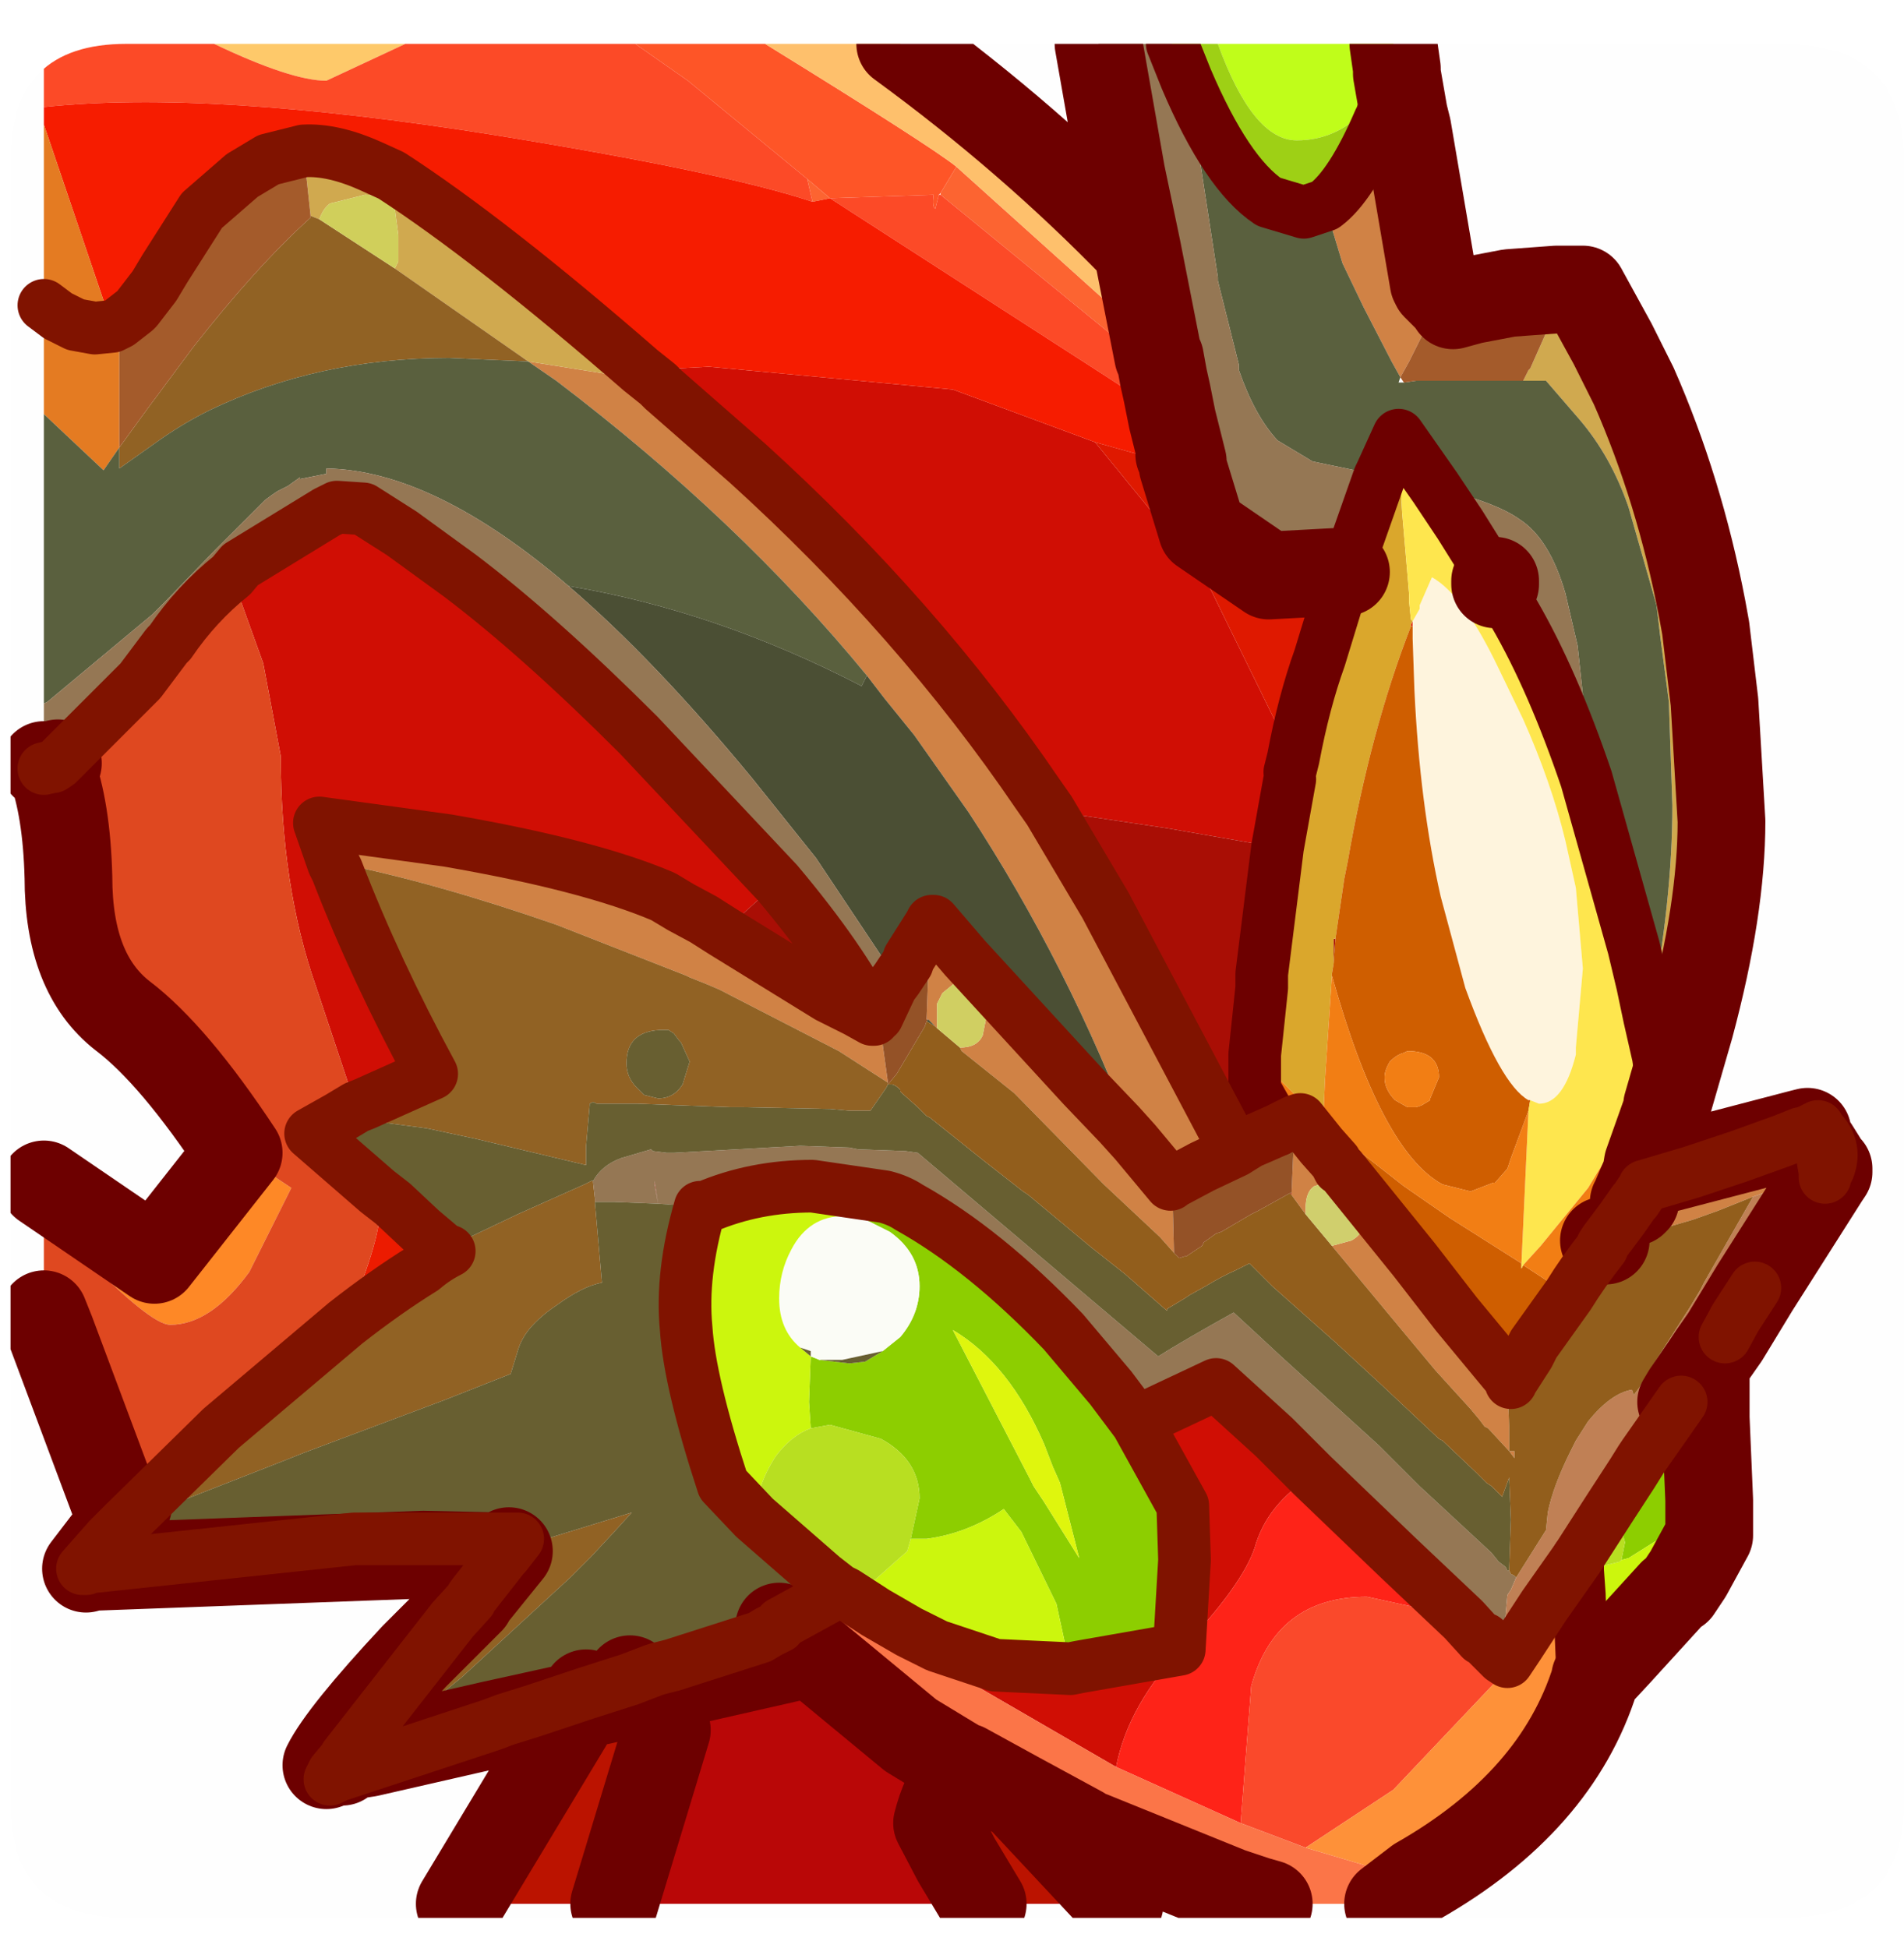 <?xml version="1.0" encoding="UTF-8" standalone="no"?>
<svg xmlns:ffdec="https://www.free-decompiler.com/flash" xmlns:xlink="http://www.w3.org/1999/xlink" ffdec:objectType="frame" height="55.5px" width="54.25px" xmlns="http://www.w3.org/2000/svg">
  <g transform="matrix(1.0, 0.0, 0.0, 1.0, 0.3, 1.25)">
    <clipPath id="clipPath0" transform="matrix(1.0, 0.0, 0.0, 1.0, 0.0, 0.0)">
      <path d="M50.5 0.0 Q53.95 0.0 53.95 3.3 L53.95 50.15 Q53.95 53.4 50.5 53.4 L3.3 53.4 Q0.0 53.4 0.0 50.15 L0.0 3.3 Q0.0 0.0 3.3 0.0 L50.5 0.0" fill="#000000" fill-rule="evenodd" stroke="none"/>
    </clipPath>
    <g clip-path="url(#clipPath0)">
      <use ffdec:characterId="1111" height="55.5" transform="matrix(1.0, 0.0, 0.0, 1.0, -0.3, -1.25)" width="53.35" xlink:href="#shape1"/>
    </g>
    <use ffdec:characterId="1112" height="53.4" transform="matrix(1.0, 0.0, 0.0, 1.0, 0.0, 0.0)" width="53.95" xlink:href="#shape2"/>
  </g>
  <defs>
    <g id="shape1" transform="matrix(1.0, 0.0, 0.0, 1.0, 0.3, 1.25)">
      <path d="M27.7 53.0 L27.05 53.0 26.95 51.75 27.7 53.0 M27.05 49.05 L27.2 49.1 27.05 49.25 27.05 49.05" fill="#ff7662" fill-rule="evenodd" stroke="none"/>
      <path d="M27.05 53.0 L17.2 53.0 18.7 48.05 18.0 46.95 17.65 46.6 18.3 46.35 18.45 46.3 18.85 46.2 21.35 45.4 21.6 45.25 21.9 45.1 25.65 48.2 27.05 49.05 27.05 49.25 Q26.6 49.9 26.4 50.7 L26.95 51.75 27.05 53.0 M22.4 45.95 L18.0 46.95 22.4 45.95" fill="#ba0707" fill-rule="evenodd" stroke="none"/>
      <path d="M29.6 21.85 L29.25 21.35 Q25.85 16.35 21.0 11.95 L18.6 9.85 18.4 9.75 18.45 9.7 17.95 9.3 19.9 9.2 26.85 9.85 30.9 11.35 34.0 15.15 36.55 20.35 36.45 20.75 36.45 20.95 36.1 22.9 32.95 22.35 29.6 21.85 M18.6 9.85 L18.45 9.7 18.6 9.85 M6.3 15.15 L6.55 14.85 9.0 13.35 9.3 13.2 10.05 13.25 11.15 13.95 12.8 15.15 Q15.05 16.85 17.9 19.7 L21.85 23.9 20.3 25.3 19.75 24.95 19.1 24.6 18.6 24.3 Q16.5 23.4 12.45 22.7 L8.8 22.2 9.2 23.35 9.35 23.35 9.3 23.55 9.2 23.35 9.3 23.55 Q10.4 26.4 12.0 29.35 L10.1 30.2 9.85 30.3 8.7 26.85 Q7.7 24.0 7.7 20.3 L7.2 17.65 6.3 15.15 M11.7 33.8 L12.35 34.35 12.5 34.4 Q12.1 34.6 11.75 34.9 L11.7 33.8 M32.1 39.3 L32.65 39.0 34.35 38.2 36.0 39.7 36.85 40.55 37.1 40.8 Q35.8 41.6 35.45 42.85 35.1 43.9 33.45 45.65 31.85 47.3 31.5 49.1 L26.15 46.0 26.4 45.65 28.05 46.2 30.2 46.3 30.45 46.25 33.3 45.75 33.45 43.2 33.4 41.65 32.1 39.3 M10.9 33.05 L10.5 33.1 10.45 32.7 10.9 33.05" fill="#d10e04" fill-rule="evenodd" stroke="none"/>
      <path d="M28.75 49.95 L31.6 53.0 30.9 53.0 29.65 51.65 30.75 53.0 27.7 53.0 26.95 51.75 26.4 50.7 Q26.6 49.9 27.05 49.25 L27.2 49.1 28.75 49.95 M17.2 53.0 L13.85 53.0 15.3 49.95 13.5 53.0 12.8 53.0 16.2 47.35 18.0 46.95 16.2 47.35 16.4 47.0 17.65 46.6 18.0 46.95 18.7 48.05 17.2 53.0" fill="#bc1300" fill-rule="evenodd" stroke="none"/>
      <path d="M30.9 53.0 L30.75 53.0 29.65 51.65 30.9 53.0 M13.85 53.0 L13.5 53.0 15.3 49.95 13.85 53.0" fill="#f21a01" fill-rule="evenodd" stroke="none"/>
      <path d="M26.95 3.5 L26.5 4.25 26.45 4.3 26.35 4.7 Q26.25 4.65 26.3 4.3 L23.35 4.4 22.7 3.85 19.3 1.05 17.8 0.0 21.5 0.0 Q26.2 2.9 26.95 3.5" fill="#ff5527" fill-rule="evenodd" stroke="none"/>
      <path d="M11.25 0.0 L9.0 1.05 Q8.0 1.05 5.8 0.0 L11.25 0.0" fill="#ffca6a" fill-rule="evenodd" stroke="none"/>
      <path d="M32.7 8.9 L32.75 8.95 32.85 9.5 26.5 4.3 26.5 4.25 26.95 3.5 31.45 7.55 32.7 8.9 M22.7 3.85 L23.35 4.4 22.85 4.5 22.7 3.85" fill="#fd6431" fill-rule="evenodd" stroke="none"/>
      <path d="M42.95 45.65 L43.7 44.5 44.65 43.15 44.65 43.5 44.7 44.2 43.15 45.8 43.1 45.75 42.95 45.65 M32.85 9.5 L32.95 9.95 33.1 10.7 31.1 9.4 23.35 4.4 26.3 4.3 Q26.25 4.65 26.35 4.7 L26.45 4.3 26.5 4.3 32.85 9.5 M22.7 3.85 L22.85 4.5 Q20.3 3.65 13.8 2.6 5.65 1.3 0.95 1.8 L0.95 0.0 5.8 0.0 Q8.0 1.05 9.0 1.05 L11.25 0.0 17.8 0.0 19.3 1.05 22.7 3.85" fill="#fd4a27" fill-rule="evenodd" stroke="none"/>
      <path d="M32.1 5.85 L32.7 8.9 31.45 7.55 26.95 3.5 Q26.2 2.9 21.5 0.0 L25.35 0.0 Q29.05 2.7 32.1 5.85" fill="#ffc16c" fill-rule="evenodd" stroke="none"/>
      <path d="M33.1 10.7 L33.25 11.3 33.3 11.5 33.4 11.9 33.4 12.0 33.4 12.05 30.9 11.35 26.85 9.85 19.9 9.2 17.95 9.3 Q13.7 5.6 10.85 3.75 L10.3 3.5 Q9.2 3.0 8.35 3.05 L7.35 3.3 6.6 3.75 5.45 4.75 4.4 6.4 4.1 6.9 3.6 7.55 3.55 7.6 3.1 7.95 2.9 8.05 3.1 7.95 3.1 8.5 2.9 8.05 0.95 2.3 0.95 1.8 Q5.65 1.3 13.8 2.6 20.3 3.65 22.85 4.5 L23.35 4.4 31.1 9.4 33.1 10.7 M33.3 11.5 L33.3 11.7 33.4 11.9 33.3 11.7 33.3 11.5" fill="#f71c00" fill-rule="evenodd" stroke="none"/>
      <path d="M33.4 12.05 L33.95 13.85 35.85 15.15 37.7 15.05 38.05 15.05 37.3 17.5 Q36.85 18.75 36.55 20.35 L34.0 15.15 30.9 11.35 33.4 12.05 M39.9 16.6 L39.9 16.55 39.95 16.45 39.95 16.6 39.9 16.6" fill="#e01900" fill-rule="evenodd" stroke="none"/>
      <path d="M45.4 34.1 L45.45 34.1 45.35 34.25 45.4 34.1" fill="#b20e04" fill-rule="evenodd" stroke="none"/>
      <path d="M41.4 44.9 L40.25 44.6 38.65 44.25 Q36.05 44.25 35.35 46.8 L35.05 50.7 31.5 49.1 Q31.85 47.3 33.45 45.65 35.1 43.9 35.45 42.85 35.8 41.6 37.1 40.8 L39.55 43.15 41.4 44.9" fill="#ff2318" fill-rule="evenodd" stroke="none"/>
      <path d="M36.5 32.8 L36.45 32.75 36.5 32.75 36.5 32.8 M34.9 31.55 L31.2 24.55 29.6 21.85 32.95 22.35 36.1 22.9 35.65 26.5 35.65 26.9 35.45 28.8 35.45 29.8 36.1 30.95 35.65 31.15 35.3 31.3 34.9 31.55 M37.75 25.5 L37.7 26.2 37.7 25.6 37.7 25.5 37.75 25.5 M21.85 23.9 Q23.7 26.1 24.55 27.8 L24.1 27.55 23.3 27.15 20.3 25.3 21.85 23.9 M18.45 33.05 L18.35 32.5 18.35 32.4 18.45 33.05 M23.5 44.15 L23.55 44.05 23.6 44.05 23.8 44.15 24.65 44.7 25.6 45.25 26.4 45.65 26.15 46.0 23.5 44.15" fill="#aa0e05" fill-rule="evenodd" stroke="none"/>
      <path d="M42.5 46.0 L42.65 46.1 42.95 45.65 43.1 45.75 43.0 45.95 39.4 49.75 36.9 51.4 35.05 50.7 35.35 46.8 Q36.05 44.25 38.65 44.25 L40.25 44.6 41.4 44.9 41.9 45.45 42.0 45.45 42.0 45.5 42.4 45.9 42.5 46.0" fill="#fb492b" fill-rule="evenodd" stroke="none"/>
      <path d="M40.1 52.35 L39.25 53.0 35.85 53.0 35.5 52.9 35.35 52.35 34.75 52.65 30.8 51.05 30.5 50.9 28.75 49.95 27.2 49.1 27.05 49.05 25.65 48.2 21.9 45.1 21.95 45.0 23.5 44.15 26.15 46.0 31.5 49.1 35.05 50.7 36.9 51.4 40.1 52.35" fill="#fc7548" fill-rule="evenodd" stroke="none"/>
      <path d="M45.15 46.55 L45.15 46.6 Q44.05 50.1 40.1 52.35 L36.9 51.4 39.4 49.75 43.0 45.95 43.15 45.8 44.7 44.2 44.7 44.25 44.8 46.55 45.15 46.55 M45.15 46.6 L44.85 46.85 44.8 46.55 44.85 46.85 45.15 46.6" fill="#ff9239" fill-rule="evenodd" stroke="none"/>
      <path d="M10.9 33.05 L11.7 33.8 11.75 34.9 Q10.7 35.55 9.55 36.45 10.65 33.8 10.5 33.1 L10.9 33.05" fill="#ed1b00" fill-rule="evenodd" stroke="none"/>
      <path d="M6.5 31.6 L8.0 32.6 6.8 35.0 Q5.7 36.5 4.55 36.5 4.0 36.5 2.05 34.5 L0.95 33.4 0.95 32.5 4.1 34.65 6.5 31.6" fill="#ff8926" fill-rule="evenodd" stroke="none"/>
      <path d="M3.1 11.5 L2.65 12.15 1.8 11.35 0.95 10.55 0.95 7.45 1.35 7.75 1.85 8.0 2.4 8.1 2.9 8.05 2.4 8.1 1.85 8.0 1.35 7.75 0.95 7.45 0.95 2.3 2.9 8.05 3.1 8.5 3.1 11.5" fill="#e57b22" fill-rule="evenodd" stroke="none"/>
      <path d="M6.3 15.15 L7.2 17.65 7.7 20.3 Q7.7 24.0 8.7 26.85 L9.85 30.3 9.35 30.6 8.55 31.05 10.45 32.7 10.5 33.1 Q10.65 33.8 9.55 36.45 L6.0 39.45 3.25 42.15 3.2 42.2 3.15 42.05 1.15 36.7 0.95 36.2 0.95 33.4 2.05 34.5 Q4.0 36.5 4.55 36.5 5.7 36.5 6.8 35.0 L8.0 32.6 6.5 31.6 Q4.65 28.8 3.2 27.7 1.65 26.5 1.65 23.75 1.6 21.8 1.15 20.6 L1.2 20.6 1.35 20.5 3.7 18.15 4.45 17.15 4.55 17.05 Q5.3 15.95 6.3 15.15 M3.35 41.65 L3.15 42.05 3.35 41.65" fill="#e04820" fill-rule="evenodd" stroke="none"/>
      <path d="M40.8 7.1 L40.55 7.65 39.85 9.05 39.6 9.5 39.35 9.05 38.55 7.5 37.95 6.25 37.45 4.6 Q38.2 4.05 39.0 2.2 L39.8 2.4 40.55 6.8 40.6 6.9 40.8 7.1 M45.45 34.1 L45.9 33.5 46.25 33.0 46.3 32.95 46.5 32.65 46.55 32.55 47.9 32.15 48.65 31.9 49.25 31.7 50.5 31.25 51.0 31.05 51.2 31.0 51.5 30.85 51.5 30.9 51.65 31.85 51.4 31.45 51.0 31.05 51.4 31.45 51.65 31.85 51.7 32.15 51.65 32.15 49.65 32.85 48.65 33.25 47.95 33.5 47.1 33.75 46.95 33.8 45.9 34.1 45.35 34.25 45.45 34.1 M42.75 38.1 L42.75 38.15 42.7 38.15 42.65 38.1 42.65 38.15 42.7 39.4 42.7 39.9 42.7 40.1 42.85 40.1 42.85 40.3 42.7 40.1 42.1 39.45 42.0 39.4 41.85 39.2 41.6 38.9 40.6 37.8 39.6 36.6 37.65 34.25 38.2 34.1 Q38.6 33.9 38.6 33.35 38.6 32.9 38.2 32.6 L37.75 32.55 37.55 32.5 37.4 32.5 37.3 32.5 37.15 32.55 Q36.9 32.7 36.9 33.2 L36.9 33.35 36.5 32.8 36.5 32.75 36.55 31.6 36.6 30.7 36.75 30.65 37.35 31.4 37.75 31.85 37.85 32.05 37.9 32.05 40.0 34.65 41.2 36.2 42.4 37.65 42.65 37.95 42.75 38.1 M33.15 34.45 L32.75 34.0 31.15 32.5 28.6 29.9 27.1 28.7 27.05 28.6 Q27.55 28.6 27.7 28.25 L27.8 27.75 27.5 26.95 27.45 26.95 27.15 26.6 27.1 26.6 26.55 27.05 26.4 27.35 26.4 27.7 26.4 28.05 26.35 28.0 26.15 27.8 26.1 27.8 26.2 25.1 26.3 25.0 27.2 26.05 30.55 29.7 31.6 30.8 32.05 31.3 Q30.15 26.25 27.3 21.9 L25.75 19.7 24.9 18.65 24.4 18.0 Q20.75 13.55 15.55 9.6 L14.75 9.05 16.95 9.4 18.4 9.75 18.6 9.85 21.0 11.95 Q25.85 16.35 29.25 21.35 L29.6 21.85 31.2 24.55 34.9 31.55 33.95 32.0 33.2 32.4 33.1 32.45 33.05 32.5 32.05 31.3 33.05 32.5 33.1 32.45 33.2 32.4 33.2 32.45 33.1 32.5 33.15 34.45 M24.55 27.8 L24.6 27.8 24.7 27.8 24.7 27.9 24.8 28.15 25.0 29.6 23.6 28.7 20.2 26.95 19.85 26.8 19.35 26.6 19.25 26.55 15.55 25.1 Q12.1 23.9 9.35 23.35 L9.2 23.35 8.8 22.2 12.45 22.7 Q16.5 23.4 18.6 24.3 L19.1 24.6 19.75 24.95 20.3 25.3 23.3 27.15 24.1 27.55 24.55 27.8" fill="#d18345" fill-rule="evenodd" stroke="none"/>
      <path d="M43.1 9.6 L43.25 9.3 43.3 9.25 44.3 7.0 44.8 7.0 45.65 8.55 46.25 9.75 Q47.55 12.7 48.2 16.1 L48.3 16.65 48.55 18.75 48.75 22.15 Q48.75 24.65 47.85 28.0 L47.2 30.25 47.2 30.35 46.65 31.9 46.6 32.2 46.3 32.9 46.3 32.95 46.25 33.0 45.9 33.5 45.45 34.1 45.4 34.1 45.5 33.9 47.1 29.9 46.95 28.85 46.7 27.75 Q47.35 24.45 47.35 21.7 L47.25 18.75 47.0 16.85 46.9 16.0 46.1 13.2 Q45.6 11.75 44.7 10.7 L43.75 9.6 43.1 9.6 M18.4 9.75 L16.95 9.4 14.75 9.05 10.95 6.4 11.05 6.2 11.05 5.45 10.95 4.7 Q10.5 4.3 10.1 4.3 L9.1 4.55 Q8.9 4.7 8.8 5.0 L8.55 4.9 8.35 3.05 Q9.2 3.0 10.3 3.5 L10.85 3.75 Q13.7 5.6 17.95 9.3 L18.45 9.7 18.4 9.75" fill="#d1aa4f" fill-rule="evenodd" stroke="none"/>
      <path d="M9.2 49.25 L9.45 48.95 9.55 48.8 12.6 44.9 13.1 44.35 13.15 44.25 14.05 43.1 14.1 43.05 14.2 42.95 15.1 42.65 17.7 41.85 17.2 42.4 16.55 43.1 15.95 43.7 13.45 46.0 12.85 46.55 10.2 48.7 9.3 49.35 9.2 49.25 M10.95 6.4 L14.75 9.05 12.5 8.95 Q8.75 8.95 5.65 10.45 4.95 10.8 4.3 11.25 L3.1 12.1 3.1 11.5 3.9 10.4 5.2 8.65 Q7.0 6.35 8.55 4.95 L8.55 4.9 8.8 5.0 10.95 6.4 M9.35 23.35 Q12.1 23.9 15.55 25.1 L19.25 26.55 19.35 26.6 19.85 26.8 20.2 26.95 23.6 28.7 25.0 29.6 25.0 29.65 24.95 29.75 24.5 30.4 23.9 30.4 23.35 30.35 20.85 30.3 20.5 30.3 17.85 30.2 17.7 30.2 16.7 30.2 16.6 30.15 16.5 30.2 16.5 30.25 16.4 31.4 16.4 31.95 13.25 31.2 11.85 30.9 9.95 30.65 9.9 30.65 9.35 30.6 9.85 30.3 10.1 30.2 12.0 29.35 Q10.4 26.4 9.3 23.55 L9.35 23.35 M19.1 28.45 L19.05 28.4 18.9 28.2 18.75 28.1 18.6 28.1 18.5 28.1 Q17.55 28.15 17.55 29.05 17.55 29.45 17.85 29.75 L18.05 29.95 18.45 30.05 Q18.9 30.05 19.15 29.65 L19.35 29.0 19.1 28.45 M12.35 34.35 L14.45 33.35 16.35 32.5 16.55 32.4 16.6 32.4 16.6 32.45 16.65 32.9 16.65 33.0 16.85 35.3 Q16.3 35.4 15.55 35.95 15.1 36.25 14.8 36.6 14.55 36.9 14.45 37.25 L14.25 37.9 12.35 38.65 11.15 39.1 8.35 40.15 7.85 40.35 3.25 42.15 6.0 39.45 9.55 36.45 Q10.7 35.55 11.75 34.9 12.1 34.6 12.5 34.4 L12.35 34.35 M9.55 48.8 L10.2 48.7 9.55 48.8 M13.15 44.25 L14.2 42.95 13.15 44.25" fill="#926224" fill-rule="evenodd" stroke="none"/>
      <path d="M39.7 9.65 L40.05 9.6 41.8 9.6 42.95 9.6 43.1 9.6 43.75 9.6 44.7 10.7 Q45.6 11.75 46.1 13.2 L46.9 16.0 47.0 16.85 47.25 18.75 47.35 21.7 Q47.35 24.45 46.7 27.75 L46.5 26.8 46.25 25.75 44.9 20.95 44.9 20.9 44.8 18.55 44.65 17.15 44.3 15.65 Q43.85 14.1 43.0 13.55 42.3 13.05 40.6 12.65 L39.55 11.15 39.05 12.25 38.55 12.2 37.1 11.9 36.1 11.3 Q35.45 10.6 35.0 9.3 L35.0 9.15 34.4 6.75 34.4 6.65 33.8 2.75 33.5 1.0 Q34.65 3.7 35.85 4.5 L36.85 4.8 37.45 4.6 37.95 6.25 38.55 7.5 39.35 9.05 39.6 9.5 39.55 9.65 39.7 9.65 M14.75 9.05 L15.55 9.6 Q20.75 13.55 24.4 18.0 L24.25 18.3 Q20.1 16.15 15.9 15.45 12.05 12.15 9.0 12.1 L9.0 12.25 8.25 12.4 8.25 12.35 7.9 12.6 7.8 12.65 7.6 12.75 Q7.45 12.85 7.25 13.0 L5.95 14.3 5.85 14.4 4.4 15.9 4.05 16.25 1.05 18.75 0.95 18.8 0.95 10.55 1.8 11.35 2.65 12.15 3.1 11.5 3.1 12.1 4.3 11.25 Q4.95 10.8 5.65 10.45 8.75 8.95 12.5 8.95 L14.75 9.05" fill="#5a603e" fill-rule="evenodd" stroke="none"/>
      <path d="M26.35 28.0 L26.1 27.85 26.15 27.8 26.35 28.0 M24.4 18.0 L24.9 18.65 25.75 19.7 27.3 21.9 Q30.15 26.25 32.05 31.3 L31.6 30.8 30.55 29.7 27.2 26.05 26.3 25.0 26.25 25.0 26.2 25.1 25.6 26.05 25.55 26.2 25.25 26.65 22.95 23.2 21.15 20.95 Q18.35 17.55 15.9 15.45 20.1 16.15 24.25 18.3 L24.4 18.0" fill="#4b4f34" fill-rule="evenodd" stroke="none"/>
      <path d="M42.3 15.3 L41.3 13.7 40.6 12.65 Q42.3 13.05 43.0 13.55 43.85 14.1 44.3 15.65 L44.65 17.15 44.8 18.55 44.9 20.9 44.9 20.95 Q43.95 18.15 42.85 16.25 L42.3 15.4 42.3 15.3 M42.9 43.7 L42.75 44.05 42.65 44.2 42.55 45.3 42.55 45.4 42.5 46.0 42.4 45.9 42.0 45.5 42.0 45.45 41.9 45.45 41.4 44.9 39.55 43.15 37.1 40.8 36.85 40.55 36.0 39.7 34.35 38.2 32.65 39.0 32.1 39.3 31.35 38.3 30.0 36.7 Q27.75 34.35 25.6 33.15 25.3 32.95 24.9 32.85 L22.85 32.55 Q21.2 32.55 19.8 33.15 L18.45 33.05 17.2 33.0 16.9 33.0 16.65 33.0 16.65 32.9 16.6 32.45 16.6 32.4 Q16.85 31.95 17.4 31.75 L18.25 31.5 18.3 31.55 18.7 31.6 18.9 31.6 22.5 31.4 23.9 31.45 24.15 31.5 25.5 31.55 25.85 31.6 32.7 37.4 Q33.5 36.9 34.85 36.15 L35.5 36.75 36.2 37.4 39.0 39.95 40.15 41.1 42.2 43.0 42.4 43.25 42.6 43.4 42.65 43.5 42.7 43.5 42.75 43.6 42.85 43.65 42.9 43.7 M33.1 0.0 L33.5 1.0 33.8 2.75 34.4 6.65 34.4 6.75 35.0 9.15 35.0 9.3 Q35.45 10.6 36.1 11.3 L37.1 11.9 38.55 12.2 39.05 12.25 39.0 12.35 38.05 15.05 37.7 15.05 35.85 15.15 33.95 13.85 33.4 12.05 33.4 12.0 33.4 11.9 33.3 11.5 33.25 11.3 33.1 10.7 32.95 9.95 32.85 9.5 32.75 8.95 32.7 8.9 32.1 5.85 31.65 3.7 31.0 0.0 33.1 0.0 M15.9 15.45 Q18.35 17.55 21.15 20.95 L22.95 23.2 25.25 26.65 25.1 26.85 24.7 27.7 24.65 27.7 24.6 27.8 24.65 27.7 24.7 27.8 24.6 27.8 24.55 27.8 Q23.7 26.1 21.85 23.9 L17.9 19.7 Q15.05 16.85 12.8 15.15 L11.15 13.95 10.05 13.25 9.3 13.2 9.0 13.35 6.55 14.85 6.3 15.15 Q5.3 15.95 4.55 17.05 L4.45 17.15 3.7 18.15 1.35 20.5 1.2 20.6 1.15 20.6 0.95 20.65 0.95 20.55 1.15 20.55 1.35 20.5 1.15 20.55 0.95 20.55 0.95 18.8 1.05 18.75 4.05 16.25 4.4 15.9 5.85 14.4 5.95 14.3 7.25 13.0 Q7.45 12.85 7.6 12.75 L7.8 12.65 7.9 12.6 8.25 12.35 8.25 12.4 9.0 12.25 9.0 12.1 Q12.05 12.15 15.9 15.45 M18.45 33.05 L18.35 32.4 18.35 32.5 18.45 33.05" fill="#967754" fill-rule="evenodd" stroke="none"/>
      <path d="M39.4 0.0 L39.5 0.7 39.5 0.85 39.05 2.1 39.0 2.2 38.6 1.9 Q37.75 2.75 36.65 2.75 35.4 2.75 34.4 0.0 L39.4 0.0" fill="#c1fe1a" fill-rule="evenodd" stroke="none"/>
      <path d="M44.3 7.0 L43.3 9.25 43.25 9.3 43.1 9.6 42.95 9.6 41.8 9.6 40.05 9.6 39.7 9.65 39.6 9.5 39.85 9.05 40.55 7.65 40.8 7.1 41.0 7.3 41.1 7.45 41.65 7.3 42.7 7.1 44.05 7.0 44.3 7.0 M8.35 3.05 L8.55 4.9 8.55 4.95 Q7.0 6.35 5.2 8.65 L3.9 10.4 3.1 11.5 3.1 8.5 3.1 7.95 3.55 7.6 3.6 7.55 4.1 6.9 4.4 6.4 5.45 4.75 6.6 3.75 7.35 3.3 8.35 3.05" fill="#a55b2b" fill-rule="evenodd" stroke="none"/>
      <path d="M8.8 5.0 Q8.9 4.7 9.1 4.55 L10.1 4.3 Q10.5 4.3 10.95 4.7 L11.05 5.45 11.05 6.2 10.95 6.4 8.8 5.0" fill="#d1d05b" fill-rule="evenodd" stroke="none"/>
      <path d="M39.0 2.2 Q38.2 4.05 37.45 4.6 L36.85 4.8 35.85 4.5 Q34.65 3.7 33.5 1.0 L33.1 0.0 34.4 0.0 Q35.4 2.75 36.65 2.75 37.75 2.75 38.6 1.9 L39.0 2.2" fill="#9fd115" fill-rule="evenodd" stroke="none"/>
      <path d="M39.55 11.15 L39.6 12.4 39.65 13.35 39.8 15.1 39.85 15.7 39.85 15.9 39.9 16.4 39.95 16.45 39.9 16.55 39.9 16.6 Q38.75 19.55 38.1 23.3 L38.0 23.8 37.75 25.5 37.7 25.5 37.7 25.6 37.7 26.2 37.65 26.5 37.65 26.55 37.45 29.55 37.4 30.75 35.45 28.8 35.65 26.9 35.65 26.5 36.1 22.9 36.45 20.95 36.45 20.75 36.55 20.35 Q36.85 18.75 37.3 17.5 L38.05 15.05 39.0 12.35 39.05 12.25 39.55 11.15" fill="#dba82c" fill-rule="evenodd" stroke="none"/>
      <path d="M39.95 16.45 L40.15 16.1 40.15 16.0 40.5 15.2 Q41.4 15.7 42.4 17.8 L43.1 19.25 Q43.9 21.05 44.3 22.7 L44.6 24.05 44.8 26.35 44.6 28.6 44.6 28.8 Q44.25 30.2 43.55 30.2 L43.3 30.1 43.25 30.1 Q42.45 29.65 41.45 26.9 L40.75 24.3 Q40.15 21.65 40.0 18.4 L39.95 16.95 39.95 16.6 39.95 16.45" fill="#fff5de" fill-rule="evenodd" stroke="none"/>
      <path d="M43.3 30.1 L43.25 30.4 42.75 31.75 42.65 32.05 42.3 32.45 42.25 32.45 41.6 32.7 40.8 32.5 Q39.05 31.55 37.65 26.55 L37.65 26.5 37.7 26.2 37.75 25.5 38.0 23.8 38.1 23.3 Q38.75 19.55 39.9 16.6 L39.95 16.6 39.95 16.95 40.0 18.4 Q40.15 21.65 40.75 24.3 L41.45 26.9 Q42.45 29.65 43.25 30.1 L43.3 30.1 M43.05 34.75 L43.05 34.9 43.1 34.8 44.4 35.65 43.4 37.05 43.25 37.35 42.8 38.05 42.75 38.1 42.65 37.95 42.4 37.65 41.2 36.2 40.0 34.65 37.9 32.05 37.85 32.05 37.75 31.85 37.35 31.4 37.4 30.75 39.7 32.55 41.0 33.45 43.05 34.75 M39.3 29.0 Q39.15 29.25 39.15 29.45 39.15 29.8 39.45 30.1 L39.8 30.3 40.05 30.3 40.2 30.25 40.45 30.1 40.45 30.05 40.7 29.45 Q40.7 28.7 39.8 28.7 L39.7 28.75 Q39.5 28.8 39.3 29.0" fill="#d05e00" fill-rule="evenodd" stroke="none"/>
      <path d="M46.7 27.75 L46.95 28.85 46.55 29.75 45.95 30.95 44.95 32.6 43.6 34.25 43.1 34.8 43.05 34.9 43.05 34.75 43.25 30.4 43.3 30.1 43.55 30.2 Q44.25 30.2 44.6 28.8 L44.6 28.6 44.8 26.35 44.6 24.05 44.3 22.7 Q43.9 21.05 43.1 19.25 L42.4 17.8 Q41.4 15.7 40.5 15.2 L40.15 16.0 40.15 16.1 39.95 16.45 39.9 16.4 39.85 15.9 39.85 15.7 39.8 15.1 39.65 13.35 39.6 12.4 39.55 11.15 40.6 12.65 41.3 13.7 42.3 15.3 42.3 15.4 42.85 16.25 Q43.95 18.15 44.9 20.95 L46.25 25.75 46.5 26.8 46.7 27.75" fill="#ffe74e" fill-rule="evenodd" stroke="none"/>
      <path d="M46.95 28.85 L47.1 29.9 45.5 33.9 45.4 34.1 45.35 34.25 45.35 34.3 Q44.8 35.0 44.4 35.65 L43.1 34.8 43.6 34.25 44.95 32.6 45.95 30.95 46.55 29.75 46.95 28.85 M43.25 30.4 L43.05 34.75 41.0 33.45 39.7 32.55 37.4 30.75 37.45 29.55 37.65 26.55 Q39.05 31.55 40.8 32.5 L41.6 32.7 42.25 32.45 42.3 32.45 42.65 32.05 42.75 31.75 43.25 30.4 M37.35 31.4 L36.75 30.65 36.6 30.7 36.1 30.95 35.45 29.8 35.45 28.8 37.4 30.75 37.35 31.4 M39.3 29.0 Q39.5 28.8 39.7 28.75 L39.8 28.7 Q40.7 28.7 40.7 29.45 L40.45 30.05 40.45 30.1 40.2 30.25 40.05 30.3 39.8 30.3 39.45 30.1 Q39.15 29.8 39.15 29.45 39.15 29.25 39.3 29.0" fill="#f37e14" fill-rule="evenodd" stroke="none"/>
      <path d="M45.55 41.75 L46.2 40.75 46.45 40.35 46.55 40.2 47.6 38.7 47.75 38.45 48.3 37.65 48.3 39.15 48.4 41.5 47.85 42.05 46.1 43.15 45.9 43.2 46.0 42.7 45.85 42.15 45.6 41.8 45.55 41.75 M24.9 32.85 Q25.3 32.95 25.6 33.15 27.75 34.35 30.0 36.7 L31.35 38.3 32.1 39.3 33.4 41.65 33.45 43.2 33.3 45.75 30.45 46.25 30.2 46.3 29.8 44.45 28.8 42.4 28.3 41.75 Q27.25 42.45 26.1 42.6 L25.7 42.6 25.65 42.6 25.9 41.45 Q25.9 40.35 24.8 39.75 L23.35 39.35 22.8 39.45 22.75 38.7 22.8 37.4 23.05 37.5 23.9 37.6 24.35 37.55 24.85 37.25 25.35 36.85 Q25.9 36.2 25.9 35.4 25.9 34.45 25.05 33.85 L24.35 33.5 24.45 33.35 24.9 32.85 M29.15 41.1 L29.45 41.55 30.45 43.15 29.9 41.0 29.7 40.55 29.45 39.9 Q28.45 37.6 26.85 36.65 L29.05 40.9 29.15 41.1" fill="#8ecf00" fill-rule="evenodd" stroke="none"/>
      <path d="M22.5 37.15 Q21.9 36.65 21.9 35.75 21.9 35.0 22.25 34.35 22.75 33.4 23.75 33.4 L24.35 33.5 25.05 33.85 Q25.9 34.45 25.9 35.4 25.9 36.2 25.35 36.85 L24.85 37.25 23.7 37.5 23.05 37.5 22.8 37.4 22.8 37.25 22.5 37.15" fill="#fcfdf7" fill-rule="evenodd" stroke="none"/>
      <path d="M45.9 43.2 L46.1 43.15 47.85 42.05 48.4 41.5 48.4 42.5 47.8 43.6 47.5 44.05 47.35 44.15 45.8 45.85 45.15 46.55 44.8 46.55 44.7 44.25 44.7 44.2 44.65 43.5 45.45 43.35 45.85 43.25 45.9 43.2 M19.8 33.15 Q21.2 32.55 22.85 32.55 L24.9 32.85 24.45 33.35 24.35 33.5 23.75 33.4 Q22.75 33.4 22.25 34.35 21.9 35.0 21.9 35.75 21.9 36.65 22.5 37.15 L22.8 37.4 22.75 38.7 22.8 39.45 Q22.25 39.65 21.8 40.25 21.25 41.1 21.2 42.0 L20.3 41.05 Q19.35 38.15 19.25 36.6 19.1 35.05 19.65 33.15 L19.8 33.15 M25.65 42.6 L25.7 42.6 26.1 42.6 Q27.25 42.45 28.3 41.75 L28.8 42.4 29.8 44.45 30.2 46.3 28.05 46.2 26.4 45.65 25.6 45.25 24.65 44.7 23.8 44.15 24.65 43.75 25.55 42.95 25.65 42.6" fill="#cdf70d" fill-rule="evenodd" stroke="none"/>
      <path d="M44.65 43.15 L45.55 41.75 45.6 41.8 45.85 42.15 46.0 42.7 45.9 43.2 45.85 43.25 45.45 43.35 44.65 43.5 44.65 43.15 M23.6 44.05 L23.15 43.7 21.2 42.0 Q21.25 41.1 21.8 40.25 22.25 39.65 22.8 39.45 L23.35 39.35 24.8 39.75 Q25.9 40.35 25.9 41.45 L25.65 42.6 25.55 42.95 24.65 43.75 23.8 44.15 23.6 44.05" fill="#b9e021" fill-rule="evenodd" stroke="none"/>
      <path d="M25.0 29.65 L25.1 29.65 Q25.2 29.65 25.35 29.8 L25.35 29.85 25.4 29.9 25.85 30.3 26.1 30.55 26.2 30.6 27.7 31.8 28.85 32.7 29.0 32.8 30.8 34.3 31.75 35.05 32.95 36.1 32.95 36.05 33.2 35.9 33.45 35.75 33.6 35.65 34.05 35.4 Q34.55 35.1 34.9 34.95 L35.3 34.75 35.95 35.4 37.75 37.0 39.05 38.2 40.7 39.75 40.8 39.8 41.75 40.7 42.05 41.0 42.2 41.1 42.5 41.4 42.7 40.85 42.75 42.05 42.7 43.5 42.65 43.5 42.6 43.4 42.4 43.25 42.2 43.0 40.15 41.1 39.0 39.95 36.2 37.4 35.5 36.75 34.85 36.15 Q33.5 36.9 32.7 37.4 L25.85 31.6 25.5 31.55 24.15 31.5 23.9 31.45 22.5 31.4 18.9 31.6 18.7 31.6 18.3 31.55 18.25 31.5 17.4 31.75 Q16.85 31.95 16.6 32.4 L16.55 32.4 16.35 32.5 14.45 33.35 12.35 34.35 11.7 33.8 10.9 33.05 10.45 32.7 8.55 31.05 9.35 30.6 9.9 30.65 9.95 30.65 11.85 30.9 13.25 31.2 16.4 31.95 16.4 31.4 16.5 30.25 16.5 30.2 16.6 30.15 16.7 30.2 17.7 30.2 17.85 30.2 20.5 30.3 20.85 30.3 23.35 30.35 23.9 30.4 24.5 30.4 24.95 29.75 25.0 29.65 M13.7 47.9 L9.3 49.35 9.1 49.45 9.2 49.25 9.3 49.35 10.2 48.7 12.85 46.55 13.45 46.0 15.95 43.7 16.55 43.1 17.2 42.4 17.7 41.85 15.1 42.65 14.2 42.95 14.1 43.05 14.45 42.6 9.8 42.6 2.3 43.4 2.15 43.45 2.8 42.6 2.15 43.45 2.05 43.45 2.8 42.6 3.2 42.2 3.25 42.15 7.85 40.35 8.35 40.15 11.15 39.1 12.35 38.65 14.25 37.9 14.45 37.25 Q14.55 36.9 14.8 36.6 15.1 36.25 15.55 35.95 16.3 35.4 16.85 35.3 L16.65 33.0 16.9 33.0 17.2 33.0 18.45 33.05 19.8 33.15 19.65 33.15 Q19.1 35.05 19.25 36.6 19.35 38.15 20.3 41.05 L21.2 42.0 23.15 43.7 23.6 44.05 23.55 44.05 23.5 44.15 21.95 45.0 21.9 45.1 21.6 45.25 21.35 45.4 18.85 46.2 18.45 46.3 18.3 46.35 17.65 46.6 16.4 47.0 14.9 47.5 14.1 47.75 13.7 47.9 10.2 48.7 13.7 47.9 M19.1 28.45 L19.35 29.0 19.15 29.65 Q18.9 30.05 18.45 30.05 L18.05 29.95 17.85 29.75 Q17.55 29.45 17.55 29.05 17.55 28.15 18.5 28.1 L18.6 28.1 18.75 28.1 18.9 28.2 19.05 28.4 19.1 28.45 M22.8 37.4 L22.5 37.15 22.8 37.25 22.8 37.4 M24.85 37.25 L24.35 37.55 23.9 37.6 23.05 37.5 23.7 37.5 24.85 37.25" fill="#685f31" fill-rule="evenodd" stroke="none"/>
      <path d="M51.7 32.15 L51.7 32.3 49.7 35.45 49.15 36.3 48.85 36.85 48.5 37.35 48.3 37.65 47.75 38.45 47.6 38.7 46.55 40.2 46.45 40.35 46.2 40.75 45.55 41.75 44.65 43.15 43.7 44.5 42.95 45.65 42.65 46.1 42.5 46.0 42.55 45.4 42.55 45.3 42.65 44.2 42.75 44.05 42.9 43.7 43.75 42.35 43.8 41.85 Q43.95 41.1 44.45 40.1 L44.6 39.8 44.95 39.25 Q45.6 38.45 46.2 38.35 L46.25 38.5 46.4 38.3 46.7 37.8 47.85 36.0 48.15 35.5 48.25 35.3 49.65 32.85 51.65 32.15 51.7 32.15" fill="#c18155" fill-rule="evenodd" stroke="none"/>
      <path d="M49.65 32.85 L48.25 35.3 48.15 35.5 47.85 36.0 46.7 37.8 46.4 38.3 46.25 38.5 46.2 38.35 Q45.6 38.45 44.95 39.25 L44.6 39.8 44.45 40.1 Q43.95 41.1 43.8 41.85 L43.75 42.35 42.9 43.7 42.85 43.65 42.75 43.6 42.7 43.5 42.75 42.05 42.7 40.85 42.5 41.4 42.2 41.1 42.05 41.0 41.75 40.7 40.8 39.8 40.7 39.75 39.05 38.2 37.75 37.0 35.95 35.4 35.3 34.75 34.9 34.95 Q34.55 35.1 34.05 35.4 L33.6 35.65 33.45 35.75 33.2 35.9 32.95 36.05 32.95 36.1 31.75 35.05 30.8 34.3 29.0 32.8 28.85 32.7 27.7 31.8 26.2 30.6 26.1 30.55 25.85 30.3 25.4 29.9 25.35 29.85 25.35 29.8 Q25.2 29.65 25.1 29.65 L25.0 29.65 25.25 29.35 26.05 28.0 26.1 27.85 26.35 28.0 26.4 28.05 27.05 28.6 27.1 28.7 28.6 29.9 31.15 32.5 32.75 34.0 33.15 34.45 33.3 34.6 33.45 34.55 33.5 34.55 33.95 34.25 34.0 34.15 34.35 33.9 34.5 33.85 35.35 33.35 35.55 33.25 36.45 32.75 36.5 32.8 36.9 33.35 37.15 33.65 37.65 34.25 39.6 36.6 40.6 37.8 41.6 38.9 41.85 39.2 42.0 39.4 42.1 39.45 42.7 40.1 42.85 40.3 42.85 40.1 42.7 40.1 42.7 39.9 42.7 39.4 42.65 38.15 42.65 38.1 42.7 38.15 42.75 38.15 42.75 38.1 42.8 38.05 43.25 37.35 43.4 37.05 44.4 35.65 Q44.8 35.0 45.35 34.3 L45.35 34.25 45.9 34.1 46.95 33.8 47.0 33.95 47.05 33.85 47.1 33.75 47.95 33.5 48.65 33.25 49.65 32.85" fill="#935e1c" fill-rule="evenodd" stroke="none"/>
      <path d="M36.45 32.75 L35.55 33.25 35.35 33.35 34.5 33.85 34.35 33.9 34.0 34.15 33.95 34.25 33.5 34.55 33.45 34.55 33.3 34.6 33.15 34.45 33.1 32.5 33.2 32.45 33.2 32.4 33.95 32.0 34.9 31.55 35.3 31.3 35.65 31.15 36.1 30.95 36.6 30.7 36.55 31.6 36.5 32.75 36.45 32.75 M26.1 27.85 L26.05 28.0 25.25 29.35 25.0 29.65 25.0 29.6 24.8 28.15 24.7 27.9 24.7 27.8 24.65 27.7 24.7 27.7 25.1 26.85 25.25 26.65 25.55 26.2 25.6 26.05 26.2 25.1 26.25 25.0 26.3 25.0 26.2 25.1 26.1 27.8 26.15 27.8 26.1 27.85 M46.95 33.8 L47.1 33.75 47.05 33.85 47.0 33.95 46.95 33.8" fill="#955227" fill-rule="evenodd" stroke="none"/>
      <path d="M37.65 34.25 L37.15 33.65 36.9 33.35 36.9 33.2 Q36.9 32.7 37.15 32.55 L37.3 32.5 37.4 32.5 37.55 32.5 37.75 32.55 38.2 32.6 Q38.6 32.9 38.6 33.35 38.6 33.9 38.2 34.1 L37.65 34.25" fill="#d1d06d" fill-rule="evenodd" stroke="none"/>
      <path d="M27.05 28.6 L26.4 28.05 26.4 27.7 26.4 27.35 26.55 27.05 27.1 26.6 27.15 26.6 27.45 26.95 27.5 26.95 27.8 27.75 27.7 28.25 Q27.55 28.6 27.05 28.6" fill="#d1d062" fill-rule="evenodd" stroke="none"/>
      <path d="M29.15 41.1 L29.05 40.9 26.85 36.65 Q28.45 37.6 29.45 39.9 L29.7 40.55 29.9 41.0 30.45 43.15 29.45 41.55 29.15 41.1" fill="#e0f70d" fill-rule="evenodd" stroke="none"/>
      <path d="M44.3 7.0 L44.05 7.0 42.7 7.1 41.65 7.3 41.1 7.45 41.0 7.3 40.8 7.1 40.6 6.9 40.55 6.8 39.8 2.4 39.7 2.0 39.5 0.85 39.5 0.7 39.4 0.0 M45.4 34.1 L45.45 34.1 M46.25 33.0 L46.3 32.95 46.3 32.9 46.6 32.2 46.65 31.9 47.2 30.35 47.2 30.25 47.85 28.0 Q48.75 24.65 48.75 22.15 L48.55 18.75 48.3 16.65 48.2 16.1 Q47.55 12.7 46.25 9.75 L45.65 8.55 44.8 7.0 44.3 7.0 M42.3 15.4 L42.3 15.3 M51.2 31.0 L51.0 31.05 51.4 31.45 51.65 31.85 M51.7 32.3 L51.8 32.15 51.8 32.05 M47.6 38.7 L47.75 38.45 48.3 37.65 48.5 37.35 48.85 36.85 49.7 35.45 51.7 32.3 M51.0 31.05 L46.6 32.2 M48.4 41.5 L48.3 39.15 48.3 37.65 M48.4 41.5 L48.4 42.5 47.8 43.6 47.5 44.05 47.35 44.15 45.8 45.85 45.15 46.55 M45.15 46.6 Q44.05 50.1 40.1 52.35 L39.25 53.0 M35.85 53.0 L35.5 52.9 34.75 52.65 30.8 51.05 M30.5 50.9 L28.75 49.95 31.6 53.0 M12.8 53.0 L16.2 47.35 13.7 47.9 10.2 48.7 9.55 48.8 9.45 48.95 M13.1 44.35 L11.5 45.95 Q9.45 48.15 9.0 49.05 M31.0 0.0 L31.65 3.7 32.1 5.85 32.7 8.9 32.75 8.95 32.85 9.5 32.95 9.95 33.1 10.7 33.25 11.3 33.3 11.5 33.4 11.9 33.4 12.0 33.4 12.05 33.95 13.85 35.85 15.15 37.7 15.05 38.05 15.05 M33.4 11.9 L33.3 11.7 33.3 11.5 M32.1 5.85 Q29.05 2.7 25.35 0.0 M1.15 20.6 Q1.6 21.8 1.65 23.75 1.65 26.5 3.2 27.7 4.65 28.8 6.5 31.6 L4.1 34.65 0.95 32.5 M0.95 36.2 L1.15 36.7 3.15 42.05 3.35 41.65 M0.95 20.55 L1.15 20.55 1.35 20.5 M2.8 42.6 L2.15 43.45 M3.15 42.05 L3.2 42.2 M2.8 42.6 L3.15 42.05 M14.05 43.1 L11.75 43.05 2.3 43.4 M13.15 44.25 L13.1 44.35 M16.2 47.35 L18.0 46.95 17.65 46.6 M18.0 46.95 L18.7 48.05 17.2 53.0 M16.2 47.35 L16.4 47.0 M14.2 42.95 L13.15 44.25 M27.05 49.05 L27.2 49.1 28.75 49.95 M27.2 49.1 L27.05 49.25 Q26.6 49.9 26.4 50.7 L26.95 51.75 27.7 53.0 M21.9 45.1 L25.65 48.2 27.05 49.05 M18.0 46.95 L22.4 45.95" fill="none" stroke="#6d0000" stroke-linecap="round" stroke-linejoin="round" stroke-width="2.5"/>
      <path d="M46.7 27.75 L46.95 28.85 47.1 29.9 45.5 33.9 45.4 34.1 45.35 34.25 45.35 34.3 M42.3 15.3 L41.3 13.7 40.6 12.65 39.55 11.15 39.05 12.25 39.0 12.35 38.05 15.05 37.3 17.5 Q36.85 18.75 36.55 20.35 L36.45 20.75 M44.9 20.95 L46.25 25.75 46.5 26.8 46.7 27.75 M44.9 20.95 Q43.95 18.15 42.85 16.25 L42.3 15.4 M45.15 46.55 L45.15 46.6 44.85 46.85 44.8 46.55 44.7 44.25 44.7 44.2 44.65 43.5 44.65 43.15 M39.0 2.2 Q38.2 4.05 37.45 4.6 L36.85 4.8 35.85 4.5 Q34.65 3.7 33.5 1.0 L33.1 0.0 M39.5 0.85 L39.05 2.1 39.0 2.2 M36.1 22.9 L36.45 20.95 M36.1 22.9 L35.65 26.5 35.65 26.9 35.45 28.8 35.45 29.8 36.1 30.95" fill="none" stroke="#6d0000" stroke-linecap="round" stroke-linejoin="round" stroke-width="1.5"/>
      <path d="M45.45 34.1 L45.9 33.5 46.25 33.0 M51.65 31.85 L51.5 30.9 51.5 30.85 51.2 31.0 M51.65 31.85 L51.7 32.15 51.7 32.3 M51.8 32.05 Q52.05 31.4 51.5 30.9 M42.5 46.0 L42.65 46.1 42.95 45.65 43.7 44.5 44.65 43.15 45.55 41.75 46.2 40.75 46.45 40.35 46.55 40.2 47.6 38.7 M48.85 36.85 L49.15 36.3 49.7 35.45 M45.35 34.3 Q44.8 35.0 44.4 35.65 L43.4 37.05 43.25 37.35 42.8 38.05 42.75 38.1 42.75 38.15 M45.35 34.25 L45.45 34.1 M46.3 32.95 L46.5 32.65 46.55 32.55 47.9 32.15 48.65 31.9 49.25 31.7 50.5 31.25 51.0 31.05 M13.7 47.9 L9.3 49.35 9.1 49.45 9.2 49.25 9.45 48.95 M9.55 48.8 L12.6 44.9 13.1 44.35 M42.75 38.1 L42.65 37.95 42.4 37.65 41.2 36.2 40.0 34.65 37.9 32.05 M37.85 32.05 L37.75 31.85 37.35 31.4 36.75 30.65 36.6 30.7 36.1 30.95 35.65 31.15 35.3 31.3 34.9 31.55 31.2 24.55 29.6 21.85 29.25 21.35 Q25.85 16.35 21.0 11.95 L18.6 9.85 18.45 9.7 17.95 9.3 Q13.7 5.6 10.85 3.75 L10.3 3.5 Q9.2 3.0 8.35 3.05 L7.35 3.3 6.6 3.75 5.45 4.75 4.4 6.4 4.1 6.9 3.6 7.55 3.55 7.6 3.1 7.95 2.9 8.05 2.4 8.1 1.85 8.0 1.35 7.75 0.95 7.45 M42.5 46.0 L42.4 45.9 42.0 45.5 42.0 45.45 41.9 45.45 41.4 44.9 39.55 43.15 37.1 40.8 36.85 40.55 36.0 39.7 34.35 38.2 32.65 39.0 32.1 39.3 31.35 38.3 30.0 36.7 Q27.75 34.35 25.6 33.15 25.3 32.95 24.9 32.85 L22.85 32.55 Q21.2 32.55 19.8 33.15 L19.65 33.15 Q19.1 35.05 19.25 36.6 19.35 38.15 20.3 41.05 L21.2 42.0 23.15 43.7 23.6 44.05 23.55 44.05 23.5 44.15 21.95 45.0 21.9 45.1 21.6 45.25 21.35 45.4 18.85 46.2 18.45 46.3 18.3 46.35 17.65 46.6 16.4 47.0 14.9 47.5 14.1 47.75 13.7 47.9 M32.05 31.3 L33.05 32.5 33.1 32.45 33.2 32.4 33.95 32.0 34.9 31.55 M25.25 26.65 L25.55 26.2 25.6 26.05 26.2 25.1 26.25 25.0 26.3 25.0 27.2 26.05 30.55 29.7 31.6 30.8 32.05 31.3 M6.3 15.15 L6.55 14.85 9.0 13.35 9.3 13.2 10.05 13.25 11.15 13.95 12.8 15.15 Q15.05 16.85 17.9 19.7 L21.85 23.9 Q23.7 26.1 24.55 27.8 L24.6 27.8 24.65 27.7 24.7 27.7 25.1 26.85 25.25 26.65 M6.3 15.15 Q5.3 15.95 4.55 17.05 L4.45 17.15 3.7 18.15 1.35 20.5 1.2 20.6 1.15 20.6 0.95 20.65 M20.3 25.3 L19.75 24.95 19.1 24.6 18.6 24.3 Q16.5 23.4 12.45 22.7 L8.8 22.2 9.2 23.35 9.3 23.55 Q10.4 26.4 12.0 29.35 L10.1 30.2 9.85 30.3 9.35 30.6 8.55 31.05 10.45 32.7 10.9 33.05 11.7 33.8 12.35 34.35 12.5 34.4 Q12.1 34.6 11.75 34.9 10.7 35.55 9.55 36.45 L6.0 39.45 3.25 42.15 3.2 42.2 2.8 42.6 2.05 43.45 2.15 43.45 2.3 43.4 9.8 42.6 14.45 42.6 14.1 43.05 14.05 43.1 13.15 44.25 M24.55 27.8 L24.1 27.55 23.3 27.15 20.3 25.3 M23.8 44.15 L24.65 44.7 25.6 45.25 26.4 45.65 28.05 46.2 30.2 46.3 30.45 46.25 33.3 45.75 33.45 43.2 33.4 41.65 32.1 39.3 M23.8 44.15 L23.6 44.05" fill="none" stroke="#811300" stroke-linecap="round" stroke-linejoin="round" stroke-width="1.5"/>
    </g>
    <g id="shape2" transform="matrix(1.0, 0.0, 0.0, 1.0, 0.0, 0.0)">
      <path d="M50.5 0.0 Q53.95 0.0 53.95 3.3 L53.95 50.15 Q53.95 53.4 50.5 53.4 L3.3 53.4 Q0.0 53.4 0.0 50.15 L0.0 3.3 Q0.0 0.0 3.3 0.0 L50.5 0.0" fill="#000000" fill-opacity="0.004" fill-rule="evenodd" stroke="none"/>
    </g>
  </defs>
</svg>
